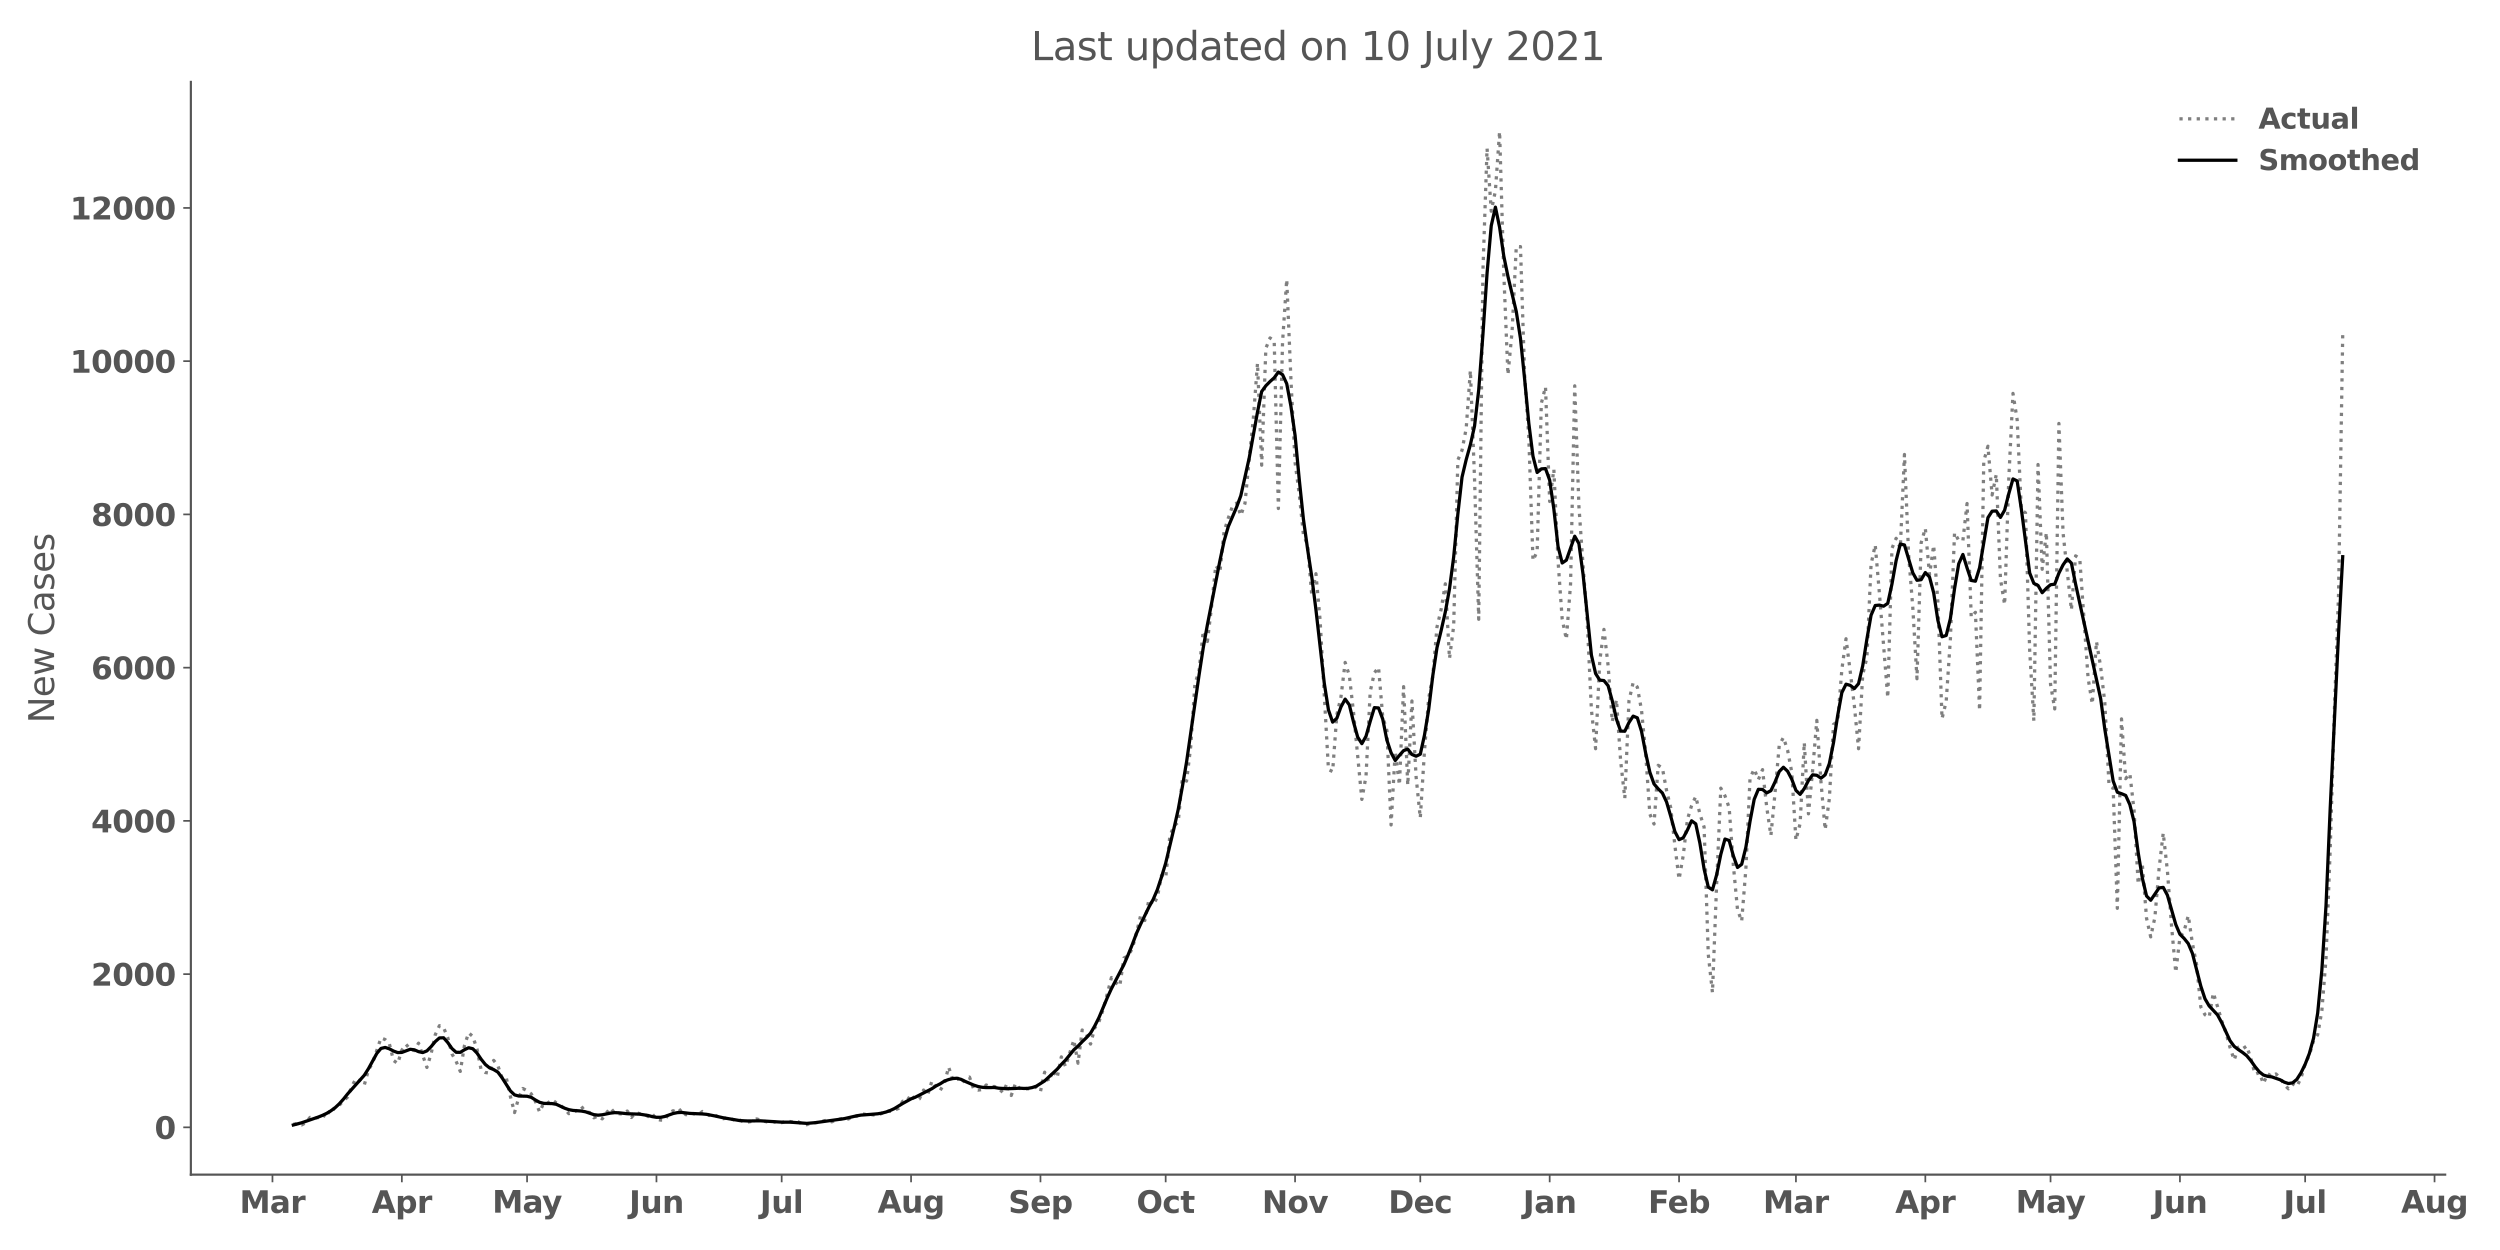 <?xml version="1.0" encoding="utf-8" standalone="no"?>
<!DOCTYPE svg PUBLIC "-//W3C//DTD SVG 1.1//EN"
  "http://www.w3.org/Graphics/SVG/1.1/DTD/svg11.dtd">
<svg height="576pt" version="1.1" viewBox="0 0 1152 576" width="1152pt" xmlns="http://www.w3.org/2000/svg" xmlns:xlink="http://www.w3.org/1999/xlink">
 <defs>
  <style type="text/css">*{stroke-linecap:butt;stroke-linejoin:round;}</style>
 </defs>
 <g id="figure_1">
  <g id="patch_1">
   <path d="M 0 576 
L 1152 576 
L 1152 0 
L 0 0 
z
" style="fill:#ffffff;"/>
  </g>
  <g id="axes_1">
   <g id="patch_2">
    <path d="M 87.95 541.28 
L 1126.74 541.28 
L 1126.74 37.72 
L 87.95 37.72 
z
" style="fill:#ffffff;"/>
   </g>
   <g id="matplotlib.axis_1">
    <g id="xtick_1">
     <g id="line2d_1">
      <defs>
       <path d="M 0 0 
L 0 3.5 
" id="medc542ed76" style="stroke:#555555;stroke-width:0.8;"/>
      </defs>
      <g>
       <use style="fill:#555555;stroke:#555555;stroke-width:0.8;" x="125.551" xlink:href="#medc542ed76" y="541.28"/>
      </g>
     </g>
     <g id="text_1">
      <!-- Mar -->
      <g style="fill:#555555;" transform="translate(110.409 558.918)scale(0.14 -0.14)">
       <defs>
        <path d="M 588 4666 
L 2119 4666 
L 3181 2169 
L 4250 4666 
L 5778 4666 
L 5778 0 
L 4641 0 
L 4641 3413 
L 3566 897 
L 2803 897 
L 1728 3413 
L 1728 0 
L 588 0 
L 588 4666 
z
" id="DejaVuSans-Bold-4d" transform="scale(0.016)"/>
        <path d="M 2106 1575 
Q 1756 1575 1579 1456 
Q 1403 1338 1403 1106 
Q 1403 894 1545 773 
Q 1688 653 1941 653 
Q 2256 653 2472 879 
Q 2688 1106 2688 1447 
L 2688 1575 
L 2106 1575 
z
M 3816 1997 
L 3816 0 
L 2688 0 
L 2688 519 
Q 2463 200 2181 54 
Q 1900 -91 1497 -91 
Q 953 -91 614 226 
Q 275 544 275 1050 
Q 275 1666 698 1953 
Q 1122 2241 2028 2241 
L 2688 2241 
L 2688 2328 
Q 2688 2594 2478 2717 
Q 2269 2841 1825 2841 
Q 1466 2841 1156 2769 
Q 847 2697 581 2553 
L 581 3406 
Q 941 3494 1303 3539 
Q 1666 3584 2028 3584 
Q 2975 3584 3395 3211 
Q 3816 2838 3816 1997 
z
" id="DejaVuSans-Bold-61" transform="scale(0.016)"/>
        <path d="M 3138 2547 
Q 2991 2616 2845 2648 
Q 2700 2681 2553 2681 
Q 2122 2681 1889 2404 
Q 1656 2128 1656 1613 
L 1656 0 
L 538 0 
L 538 3500 
L 1656 3500 
L 1656 2925 
Q 1872 3269 2151 3426 
Q 2431 3584 2822 3584 
Q 2878 3584 2943 3579 
Q 3009 3575 3134 3559 
L 3138 2547 
z
" id="DejaVuSans-Bold-72" transform="scale(0.016)"/>
       </defs>
       <use xlink:href="#DejaVuSans-Bold-4d"/>
       <use x="99.512" xlink:href="#DejaVuSans-Bold-61"/>
       <use x="166.992" xlink:href="#DejaVuSans-Bold-72"/>
      </g>
     </g>
    </g>
    <g id="xtick_2">
     <g id="line2d_2">
      <g>
       <use style="fill:#555555;stroke:#555555;stroke-width:0.8;" x="185.174" xlink:href="#medc542ed76" y="541.28"/>
      </g>
     </g>
     <g id="text_2">
      <!-- Apr -->
      <g style="fill:#555555;" transform="translate(171.295 558.918)scale(0.14 -0.14)">
       <defs>
        <path d="M 3419 850 
L 1538 850 
L 1241 0 
L 31 0 
L 1759 4666 
L 3194 4666 
L 4922 0 
L 3713 0 
L 3419 850 
z
M 1838 1716 
L 3116 1716 
L 2478 3572 
L 1838 1716 
z
" id="DejaVuSans-Bold-41" transform="scale(0.016)"/>
        <path d="M 1656 506 
L 1656 -1331 
L 538 -1331 
L 538 3500 
L 1656 3500 
L 1656 2988 
Q 1888 3294 2169 3439 
Q 2450 3584 2816 3584 
Q 3463 3584 3878 3070 
Q 4294 2556 4294 1747 
Q 4294 938 3878 423 
Q 3463 -91 2816 -91 
Q 2450 -91 2169 54 
Q 1888 200 1656 506 
z
M 2400 2772 
Q 2041 2772 1848 2508 
Q 1656 2244 1656 1747 
Q 1656 1250 1848 986 
Q 2041 722 2400 722 
Q 2759 722 2948 984 
Q 3138 1247 3138 1747 
Q 3138 2247 2948 2509 
Q 2759 2772 2400 2772 
z
" id="DejaVuSans-Bold-70" transform="scale(0.016)"/>
       </defs>
       <use xlink:href="#DejaVuSans-Bold-41"/>
       <use x="77.393" xlink:href="#DejaVuSans-Bold-70"/>
       <use x="148.975" xlink:href="#DejaVuSans-Bold-72"/>
      </g>
     </g>
    </g>
    <g id="xtick_3">
     <g id="line2d_3">
      <g>
       <use style="fill:#555555;stroke:#555555;stroke-width:0.8;" x="242.874" xlink:href="#medc542ed76" y="541.28"/>
      </g>
     </g>
     <g id="text_3">
      <!-- May -->
      <g style="fill:#555555;" transform="translate(226.84 558.808)scale(0.14 -0.14)">
       <defs>
        <path d="M 78 3500 
L 1197 3500 
L 2138 1125 
L 2938 3500 
L 4056 3500 
L 2584 -331 
Q 2363 -916 2067 -1148 
Q 1772 -1381 1288 -1381 
L 641 -1381 
L 641 -647 
L 991 -647 
Q 1275 -647 1404 -556 
Q 1534 -466 1606 -231 
L 1638 -134 
L 78 3500 
z
" id="DejaVuSans-Bold-79" transform="scale(0.016)"/>
       </defs>
       <use xlink:href="#DejaVuSans-Bold-4d"/>
       <use x="99.512" xlink:href="#DejaVuSans-Bold-61"/>
       <use x="163.867" xlink:href="#DejaVuSans-Bold-79"/>
      </g>
     </g>
    </g>
    <g id="xtick_4">
     <g id="line2d_4">
      <g>
       <use style="fill:#555555;stroke:#555555;stroke-width:0.8;" x="302.497" xlink:href="#medc542ed76" y="541.28"/>
      </g>
     </g>
     <g id="text_4">
      <!-- Jun -->
      <g style="fill:#555555;" transform="translate(289.927 558.918)scale(0.14 -0.14)">
       <defs>
        <path d="M 588 4666 
L 1791 4666 
L 1791 453 
Q 1791 -419 1317 -850 
Q 844 -1281 -116 -1281 
L -359 -1281 
L -359 -372 
L -172 -372 
Q 203 -372 395 -162 
Q 588 47 588 453 
L 588 4666 
z
" id="DejaVuSans-Bold-4a" transform="scale(0.016)"/>
        <path d="M 500 1363 
L 500 3500 
L 1625 3500 
L 1625 3150 
Q 1625 2866 1622 2436 
Q 1619 2006 1619 1863 
Q 1619 1441 1641 1255 
Q 1663 1069 1716 984 
Q 1784 875 1895 815 
Q 2006 756 2150 756 
Q 2500 756 2700 1025 
Q 2900 1294 2900 1772 
L 2900 3500 
L 4019 3500 
L 4019 0 
L 2900 0 
L 2900 506 
Q 2647 200 2364 54 
Q 2081 -91 1741 -91 
Q 1134 -91 817 281 
Q 500 653 500 1363 
z
" id="DejaVuSans-Bold-75" transform="scale(0.016)"/>
        <path d="M 4056 2131 
L 4056 0 
L 2931 0 
L 2931 347 
L 2931 1631 
Q 2931 2084 2911 2256 
Q 2891 2428 2841 2509 
Q 2775 2619 2662 2680 
Q 2550 2741 2406 2741 
Q 2056 2741 1856 2470 
Q 1656 2200 1656 1722 
L 1656 0 
L 538 0 
L 538 3500 
L 1656 3500 
L 1656 2988 
Q 1909 3294 2193 3439 
Q 2478 3584 2822 3584 
Q 3428 3584 3742 3212 
Q 4056 2841 4056 2131 
z
" id="DejaVuSans-Bold-6e" transform="scale(0.016)"/>
       </defs>
       <use xlink:href="#DejaVuSans-Bold-4a"/>
       <use x="37.207" xlink:href="#DejaVuSans-Bold-75"/>
       <use x="108.398" xlink:href="#DejaVuSans-Bold-6e"/>
      </g>
     </g>
    </g>
    <g id="xtick_5">
     <g id="line2d_5">
      <g>
       <use style="fill:#555555;stroke:#555555;stroke-width:0.8;" x="360.197" xlink:href="#medc542ed76" y="541.28"/>
      </g>
     </g>
     <g id="text_5">
      <!-- Jul -->
      <g style="fill:#555555;" transform="translate(350.21 558.918)scale(0.14 -0.14)">
       <defs>
        <path d="M 538 4863 
L 1656 4863 
L 1656 0 
L 538 0 
L 538 4863 
z
" id="DejaVuSans-Bold-6c" transform="scale(0.016)"/>
       </defs>
       <use xlink:href="#DejaVuSans-Bold-4a"/>
       <use x="37.207" xlink:href="#DejaVuSans-Bold-75"/>
       <use x="108.398" xlink:href="#DejaVuSans-Bold-6c"/>
      </g>
     </g>
    </g>
    <g id="xtick_6">
     <g id="line2d_6">
      <g>
       <use style="fill:#555555;stroke:#555555;stroke-width:0.8;" x="419.82" xlink:href="#medc542ed76" y="541.28"/>
      </g>
     </g>
     <g id="text_6">
      <!-- Aug -->
      <g style="fill:#555555;" transform="translate(404.41 558.808)scale(0.14 -0.14)">
       <defs>
        <path d="M 2919 594 
Q 2688 288 2409 144 
Q 2131 0 1766 0 
Q 1125 0 706 504 
Q 288 1009 288 1791 
Q 288 2575 706 3076 
Q 1125 3578 1766 3578 
Q 2131 3578 2409 3434 
Q 2688 3291 2919 2981 
L 2919 3500 
L 4044 3500 
L 4044 353 
Q 4044 -491 3511 -936 
Q 2978 -1381 1966 -1381 
Q 1638 -1381 1331 -1331 
Q 1025 -1281 716 -1178 
L 716 -306 
Q 1009 -475 1290 -558 
Q 1572 -641 1856 -641 
Q 2406 -641 2662 -400 
Q 2919 -159 2919 353 
L 2919 594 
z
M 2181 2772 
Q 1834 2772 1640 2515 
Q 1447 2259 1447 1791 
Q 1447 1309 1634 1061 
Q 1822 813 2181 813 
Q 2531 813 2725 1069 
Q 2919 1325 2919 1791 
Q 2919 2259 2725 2515 
Q 2531 2772 2181 2772 
z
" id="DejaVuSans-Bold-67" transform="scale(0.016)"/>
       </defs>
       <use xlink:href="#DejaVuSans-Bold-41"/>
       <use x="77.393" xlink:href="#DejaVuSans-Bold-75"/>
       <use x="148.584" xlink:href="#DejaVuSans-Bold-67"/>
      </g>
     </g>
    </g>
    <g id="xtick_7">
     <g id="line2d_7">
      <g>
       <use style="fill:#555555;stroke:#555555;stroke-width:0.8;" x="479.444" xlink:href="#medc542ed76" y="541.28"/>
      </g>
     </g>
     <g id="text_7">
      <!-- Sep -->
      <g style="fill:#555555;" transform="translate(464.644 558.918)scale(0.14 -0.14)">
       <defs>
        <path d="M 3834 4519 
L 3834 3531 
Q 3450 3703 3084 3790 
Q 2719 3878 2394 3878 
Q 1963 3878 1756 3759 
Q 1550 3641 1550 3391 
Q 1550 3203 1689 3098 
Q 1828 2994 2194 2919 
L 2706 2816 
Q 3484 2659 3812 2340 
Q 4141 2022 4141 1434 
Q 4141 663 3683 286 
Q 3225 -91 2284 -91 
Q 1841 -91 1394 -6 
Q 947 78 500 244 
L 500 1259 
Q 947 1022 1364 901 
Q 1781 781 2169 781 
Q 2563 781 2772 912 
Q 2981 1044 2981 1288 
Q 2981 1506 2839 1625 
Q 2697 1744 2272 1838 
L 1806 1941 
Q 1106 2091 782 2419 
Q 459 2747 459 3303 
Q 459 4000 909 4375 
Q 1359 4750 2203 4750 
Q 2588 4750 2994 4692 
Q 3400 4634 3834 4519 
z
" id="DejaVuSans-Bold-53" transform="scale(0.016)"/>
        <path d="M 4031 1759 
L 4031 1441 
L 1416 1441 
Q 1456 1047 1700 850 
Q 1944 653 2381 653 
Q 2734 653 3104 758 
Q 3475 863 3866 1075 
L 3866 213 
Q 3469 63 3072 -14 
Q 2675 -91 2278 -91 
Q 1328 -91 801 392 
Q 275 875 275 1747 
Q 275 2603 792 3093 
Q 1309 3584 2216 3584 
Q 3041 3584 3536 3087 
Q 4031 2591 4031 1759 
z
M 2881 2131 
Q 2881 2450 2695 2645 
Q 2509 2841 2209 2841 
Q 1884 2841 1681 2658 
Q 1478 2475 1428 2131 
L 2881 2131 
z
" id="DejaVuSans-Bold-65" transform="scale(0.016)"/>
       </defs>
       <use xlink:href="#DejaVuSans-Bold-53"/>
       <use x="72.021" xlink:href="#DejaVuSans-Bold-65"/>
       <use x="139.844" xlink:href="#DejaVuSans-Bold-70"/>
      </g>
     </g>
    </g>
    <g id="xtick_8">
     <g id="line2d_8">
      <g>
       <use style="fill:#555555;stroke:#555555;stroke-width:0.8;" x="537.144" xlink:href="#medc542ed76" y="541.28"/>
      </g>
     </g>
     <g id="text_8">
      <!-- Oct -->
      <g style="fill:#555555;" transform="translate(523.697 558.918)scale(0.14 -0.14)">
       <defs>
        <path d="M 2719 3878 
Q 2169 3878 1866 3472 
Q 1563 3066 1563 2328 
Q 1563 1594 1866 1187 
Q 2169 781 2719 781 
Q 3272 781 3575 1187 
Q 3878 1594 3878 2328 
Q 3878 3066 3575 3472 
Q 3272 3878 2719 3878 
z
M 2719 4750 
Q 3844 4750 4481 4106 
Q 5119 3463 5119 2328 
Q 5119 1197 4481 553 
Q 3844 -91 2719 -91 
Q 1597 -91 958 553 
Q 319 1197 319 2328 
Q 319 3463 958 4106 
Q 1597 4750 2719 4750 
z
" id="DejaVuSans-Bold-4f" transform="scale(0.016)"/>
        <path d="M 3366 3391 
L 3366 2478 
Q 3138 2634 2908 2709 
Q 2678 2784 2431 2784 
Q 1963 2784 1702 2511 
Q 1441 2238 1441 1747 
Q 1441 1256 1702 982 
Q 1963 709 2431 709 
Q 2694 709 2930 787 
Q 3166 866 3366 1019 
L 3366 103 
Q 3103 6 2833 -42 
Q 2563 -91 2291 -91 
Q 1344 -91 809 395 
Q 275 881 275 1747 
Q 275 2613 809 3098 
Q 1344 3584 2291 3584 
Q 2566 3584 2833 3536 
Q 3100 3488 3366 3391 
z
" id="DejaVuSans-Bold-63" transform="scale(0.016)"/>
        <path d="M 1759 4494 
L 1759 3500 
L 2913 3500 
L 2913 2700 
L 1759 2700 
L 1759 1216 
Q 1759 972 1856 886 
Q 1953 800 2241 800 
L 2816 800 
L 2816 0 
L 1856 0 
Q 1194 0 917 276 
Q 641 553 641 1216 
L 641 2700 
L 84 2700 
L 84 3500 
L 641 3500 
L 641 4494 
L 1759 4494 
z
" id="DejaVuSans-Bold-74" transform="scale(0.016)"/>
       </defs>
       <use xlink:href="#DejaVuSans-Bold-4f"/>
       <use x="85.01" xlink:href="#DejaVuSans-Bold-63"/>
       <use x="144.287" xlink:href="#DejaVuSans-Bold-74"/>
      </g>
     </g>
    </g>
    <g id="xtick_9">
     <g id="line2d_9">
      <g>
       <use style="fill:#555555;stroke:#555555;stroke-width:0.8;" x="596.767" xlink:href="#medc542ed76" y="541.28"/>
      </g>
     </g>
     <g id="text_9">
      <!-- Nov -->
      <g style="fill:#555555;" transform="translate(581.536 558.918)scale(0.14 -0.14)">
       <defs>
        <path d="M 588 4666 
L 1931 4666 
L 3628 1466 
L 3628 4666 
L 4769 4666 
L 4769 0 
L 3425 0 
L 1728 3200 
L 1728 0 
L 588 0 
L 588 4666 
z
" id="DejaVuSans-Bold-4e" transform="scale(0.016)"/>
        <path d="M 2203 2784 
Q 1831 2784 1636 2517 
Q 1441 2250 1441 1747 
Q 1441 1244 1636 976 
Q 1831 709 2203 709 
Q 2569 709 2762 976 
Q 2956 1244 2956 1747 
Q 2956 2250 2762 2517 
Q 2569 2784 2203 2784 
z
M 2203 3584 
Q 3106 3584 3614 3096 
Q 4122 2609 4122 1747 
Q 4122 884 3614 396 
Q 3106 -91 2203 -91 
Q 1297 -91 786 396 
Q 275 884 275 1747 
Q 275 2609 786 3096 
Q 1297 3584 2203 3584 
z
" id="DejaVuSans-Bold-6f" transform="scale(0.016)"/>
        <path d="M 97 3500 
L 1216 3500 
L 2088 1081 
L 2956 3500 
L 4078 3500 
L 2700 0 
L 1472 0 
L 97 3500 
z
" id="DejaVuSans-Bold-76" transform="scale(0.016)"/>
       </defs>
       <use xlink:href="#DejaVuSans-Bold-4e"/>
       <use x="83.691" xlink:href="#DejaVuSans-Bold-6f"/>
       <use x="152.393" xlink:href="#DejaVuSans-Bold-76"/>
      </g>
     </g>
    </g>
    <g id="xtick_10">
     <g id="line2d_10">
      <g>
       <use style="fill:#555555;stroke:#555555;stroke-width:0.8;" x="654.467" xlink:href="#medc542ed76" y="541.28"/>
      </g>
     </g>
     <g id="text_10">
      <!-- Dec -->
      <g style="fill:#555555;" transform="translate(639.758 558.918)scale(0.14 -0.14)">
       <defs>
        <path d="M 1791 3756 
L 1791 909 
L 2222 909 
Q 2959 909 3348 1275 
Q 3738 1641 3738 2338 
Q 3738 3031 3350 3393 
Q 2963 3756 2222 3756 
L 1791 3756 
z
M 588 4666 
L 1856 4666 
Q 2919 4666 3439 4514 
Q 3959 4363 4331 4000 
Q 4659 3684 4818 3271 
Q 4978 2859 4978 2338 
Q 4978 1809 4818 1395 
Q 4659 981 4331 666 
Q 3956 303 3431 151 
Q 2906 0 1856 0 
L 588 0 
L 588 4666 
z
" id="DejaVuSans-Bold-44" transform="scale(0.016)"/>
       </defs>
       <use xlink:href="#DejaVuSans-Bold-44"/>
       <use x="83.008" xlink:href="#DejaVuSans-Bold-65"/>
       <use x="150.83" xlink:href="#DejaVuSans-Bold-63"/>
      </g>
     </g>
    </g>
    <g id="xtick_11">
     <g id="line2d_11">
      <g>
       <use style="fill:#555555;stroke:#555555;stroke-width:0.8;" x="714.09" xlink:href="#medc542ed76" y="541.28"/>
      </g>
     </g>
     <g id="text_11">
      <!-- Jan -->
      <g style="fill:#555555;" transform="translate(701.779 558.918)scale(0.14 -0.14)">
       <use xlink:href="#DejaVuSans-Bold-4a"/>
       <use x="37.207" xlink:href="#DejaVuSans-Bold-61"/>
       <use x="104.688" xlink:href="#DejaVuSans-Bold-6e"/>
      </g>
     </g>
    </g>
    <g id="xtick_12">
     <g id="line2d_12">
      <g>
       <use style="fill:#555555;stroke:#555555;stroke-width:0.8;" x="773.713" xlink:href="#medc542ed76" y="541.28"/>
      </g>
     </g>
     <g id="text_12">
      <!-- Feb -->
      <g style="fill:#555555;" transform="translate(759.453 558.918)scale(0.14 -0.14)">
       <defs>
        <path d="M 588 4666 
L 3834 4666 
L 3834 3756 
L 1791 3756 
L 1791 2888 
L 3713 2888 
L 3713 1978 
L 1791 1978 
L 1791 0 
L 588 0 
L 588 4666 
z
" id="DejaVuSans-Bold-46" transform="scale(0.016)"/>
        <path d="M 2400 722 
Q 2759 722 2948 984 
Q 3138 1247 3138 1747 
Q 3138 2247 2948 2509 
Q 2759 2772 2400 2772 
Q 2041 2772 1848 2508 
Q 1656 2244 1656 1747 
Q 1656 1250 1848 986 
Q 2041 722 2400 722 
z
M 1656 2988 
Q 1888 3294 2169 3439 
Q 2450 3584 2816 3584 
Q 3463 3584 3878 3070 
Q 4294 2556 4294 1747 
Q 4294 938 3878 423 
Q 3463 -91 2816 -91 
Q 2450 -91 2169 54 
Q 1888 200 1656 506 
L 1656 0 
L 538 0 
L 538 4863 
L 1656 4863 
L 1656 2988 
z
" id="DejaVuSans-Bold-62" transform="scale(0.016)"/>
       </defs>
       <use xlink:href="#DejaVuSans-Bold-46"/>
       <use x="64.311" xlink:href="#DejaVuSans-Bold-65"/>
       <use x="132.133" xlink:href="#DejaVuSans-Bold-62"/>
      </g>
     </g>
    </g>
    <g id="xtick_13">
     <g id="line2d_13">
      <g>
       <use style="fill:#555555;stroke:#555555;stroke-width:0.8;" x="827.566" xlink:href="#medc542ed76" y="541.28"/>
      </g>
     </g>
     <g id="text_13">
      <!-- Mar -->
      <g style="fill:#555555;" transform="translate(812.424 558.918)scale(0.14 -0.14)">
       <use xlink:href="#DejaVuSans-Bold-4d"/>
       <use x="99.512" xlink:href="#DejaVuSans-Bold-61"/>
       <use x="166.992" xlink:href="#DejaVuSans-Bold-72"/>
      </g>
     </g>
    </g>
    <g id="xtick_14">
     <g id="line2d_14">
      <g>
       <use style="fill:#555555;stroke:#555555;stroke-width:0.8;" x="887.19" xlink:href="#medc542ed76" y="541.28"/>
      </g>
     </g>
     <g id="text_14">
      <!-- Apr -->
      <g style="fill:#555555;" transform="translate(873.31 558.918)scale(0.14 -0.14)">
       <use xlink:href="#DejaVuSans-Bold-41"/>
       <use x="77.393" xlink:href="#DejaVuSans-Bold-70"/>
       <use x="148.975" xlink:href="#DejaVuSans-Bold-72"/>
      </g>
     </g>
    </g>
    <g id="xtick_15">
     <g id="line2d_15">
      <g>
       <use style="fill:#555555;stroke:#555555;stroke-width:0.8;" x="944.889" xlink:href="#medc542ed76" y="541.28"/>
      </g>
     </g>
     <g id="text_15">
      <!-- May -->
      <g style="fill:#555555;" transform="translate(928.855 558.808)scale(0.14 -0.14)">
       <use xlink:href="#DejaVuSans-Bold-4d"/>
       <use x="99.512" xlink:href="#DejaVuSans-Bold-61"/>
       <use x="163.867" xlink:href="#DejaVuSans-Bold-79"/>
      </g>
     </g>
    </g>
    <g id="xtick_16">
     <g id="line2d_16">
      <g>
       <use style="fill:#555555;stroke:#555555;stroke-width:0.8;" x="1004.513" xlink:href="#medc542ed76" y="541.28"/>
      </g>
     </g>
     <g id="text_16">
      <!-- Jun -->
      <g style="fill:#555555;" transform="translate(991.942 558.918)scale(0.14 -0.14)">
       <use xlink:href="#DejaVuSans-Bold-4a"/>
       <use x="37.207" xlink:href="#DejaVuSans-Bold-75"/>
       <use x="108.398" xlink:href="#DejaVuSans-Bold-6e"/>
      </g>
     </g>
    </g>
    <g id="xtick_17">
     <g id="line2d_17">
      <g>
       <use style="fill:#555555;stroke:#555555;stroke-width:0.8;" x="1062.213" xlink:href="#medc542ed76" y="541.28"/>
      </g>
     </g>
     <g id="text_17">
      <!-- Jul -->
      <g style="fill:#555555;" transform="translate(1052.225 558.918)scale(0.14 -0.14)">
       <use xlink:href="#DejaVuSans-Bold-4a"/>
       <use x="37.207" xlink:href="#DejaVuSans-Bold-75"/>
       <use x="108.398" xlink:href="#DejaVuSans-Bold-6c"/>
      </g>
     </g>
    </g>
    <g id="xtick_18">
     <g id="line2d_18">
      <g>
       <use style="fill:#555555;stroke:#555555;stroke-width:0.8;" x="1121.836" xlink:href="#medc542ed76" y="541.28"/>
      </g>
     </g>
     <g id="text_18">
      <!-- Aug -->
      <g style="fill:#555555;" transform="translate(1106.425 558.808)scale(0.14 -0.14)">
       <use xlink:href="#DejaVuSans-Bold-41"/>
       <use x="77.393" xlink:href="#DejaVuSans-Bold-75"/>
       <use x="148.584" xlink:href="#DejaVuSans-Bold-67"/>
      </g>
     </g>
    </g>
   </g>
   <g id="matplotlib.axis_2">
    <g id="ytick_1">
     <g id="line2d_19">
      <defs>
       <path d="M 0 0 
L -3.5 0 
" id="m6dd116dbc2" style="stroke:#555555;stroke-width:0.8;"/>
      </defs>
      <g>
       <use style="fill:#555555;stroke:#555555;stroke-width:0.8;" x="87.95" xlink:href="#m6dd116dbc2" y="519.485"/>
      </g>
     </g>
     <g id="text_19">
      <!-- 0 -->
      <g style="fill:#555555;" transform="translate(71.209 524.804)scale(0.14 -0.14)">
       <defs>
        <path d="M 2944 2338 
Q 2944 3213 2780 3570 
Q 2616 3928 2228 3928 
Q 1841 3928 1675 3570 
Q 1509 3213 1509 2338 
Q 1509 1453 1675 1090 
Q 1841 728 2228 728 
Q 2613 728 2778 1090 
Q 2944 1453 2944 2338 
z
M 4147 2328 
Q 4147 1169 3647 539 
Q 3147 -91 2228 -91 
Q 1306 -91 806 539 
Q 306 1169 306 2328 
Q 306 3491 806 4120 
Q 1306 4750 2228 4750 
Q 3147 4750 3647 4120 
Q 4147 3491 4147 2328 
z
" id="DejaVuSans-Bold-30" transform="scale(0.016)"/>
       </defs>
       <use xlink:href="#DejaVuSans-Bold-30"/>
      </g>
     </g>
    </g>
    <g id="ytick_2">
     <g id="line2d_20">
      <g>
       <use style="fill:#555555;stroke:#555555;stroke-width:0.8;" x="87.95" xlink:href="#m6dd116dbc2" y="448.873"/>
      </g>
     </g>
     <g id="text_20">
      <!-- 2000 -->
      <g style="fill:#555555;" transform="translate(41.986 454.192)scale(0.14 -0.14)">
       <defs>
        <path d="M 1844 884 
L 3897 884 
L 3897 0 
L 506 0 
L 506 884 
L 2209 2388 
Q 2438 2594 2547 2791 
Q 2656 2988 2656 3200 
Q 2656 3528 2436 3728 
Q 2216 3928 1850 3928 
Q 1569 3928 1234 3808 
Q 900 3688 519 3450 
L 519 4475 
Q 925 4609 1322 4679 
Q 1719 4750 2100 4750 
Q 2938 4750 3402 4381 
Q 3866 4013 3866 3353 
Q 3866 2972 3669 2642 
Q 3472 2313 2841 1759 
L 1844 884 
z
" id="DejaVuSans-Bold-32" transform="scale(0.016)"/>
       </defs>
       <use xlink:href="#DejaVuSans-Bold-32"/>
       <use x="69.58" xlink:href="#DejaVuSans-Bold-30"/>
       <use x="139.16" xlink:href="#DejaVuSans-Bold-30"/>
       <use x="208.74" xlink:href="#DejaVuSans-Bold-30"/>
      </g>
     </g>
    </g>
    <g id="ytick_3">
     <g id="line2d_21">
      <g>
       <use style="fill:#555555;stroke:#555555;stroke-width:0.8;" x="87.95" xlink:href="#m6dd116dbc2" y="378.26"/>
      </g>
     </g>
     <g id="text_21">
      <!-- 4000 -->
      <g style="fill:#555555;" transform="translate(41.986 383.579)scale(0.14 -0.14)">
       <defs>
        <path d="M 2356 3675 
L 1038 1722 
L 2356 1722 
L 2356 3675 
z
M 2156 4666 
L 3494 4666 
L 3494 1722 
L 4159 1722 
L 4159 850 
L 3494 850 
L 3494 0 
L 2356 0 
L 2356 850 
L 288 850 
L 288 1881 
L 2156 4666 
z
" id="DejaVuSans-Bold-34" transform="scale(0.016)"/>
       </defs>
       <use xlink:href="#DejaVuSans-Bold-34"/>
       <use x="69.58" xlink:href="#DejaVuSans-Bold-30"/>
       <use x="139.16" xlink:href="#DejaVuSans-Bold-30"/>
       <use x="208.74" xlink:href="#DejaVuSans-Bold-30"/>
      </g>
     </g>
    </g>
    <g id="ytick_4">
     <g id="line2d_22">
      <g>
       <use style="fill:#555555;stroke:#555555;stroke-width:0.8;" x="87.95" xlink:href="#m6dd116dbc2" y="307.647"/>
      </g>
     </g>
     <g id="text_22">
      <!-- 6000 -->
      <g style="fill:#555555;" transform="translate(41.986 312.966)scale(0.14 -0.14)">
       <defs>
        <path d="M 2316 2303 
Q 2000 2303 1842 2098 
Q 1684 1894 1684 1484 
Q 1684 1075 1842 870 
Q 2000 666 2316 666 
Q 2634 666 2792 870 
Q 2950 1075 2950 1484 
Q 2950 1894 2792 2098 
Q 2634 2303 2316 2303 
z
M 3803 4544 
L 3803 3681 
Q 3506 3822 3243 3889 
Q 2981 3956 2731 3956 
Q 2194 3956 1894 3657 
Q 1594 3359 1544 2772 
Q 1750 2925 1990 3001 
Q 2231 3078 2516 3078 
Q 3231 3078 3670 2659 
Q 4109 2241 4109 1563 
Q 4109 813 3618 361 
Q 3128 -91 2303 -91 
Q 1394 -91 895 523 
Q 397 1138 397 2266 
Q 397 3422 980 4083 
Q 1563 4744 2578 4744 
Q 2900 4744 3203 4694 
Q 3506 4644 3803 4544 
z
" id="DejaVuSans-Bold-36" transform="scale(0.016)"/>
       </defs>
       <use xlink:href="#DejaVuSans-Bold-36"/>
       <use x="69.58" xlink:href="#DejaVuSans-Bold-30"/>
       <use x="139.16" xlink:href="#DejaVuSans-Bold-30"/>
       <use x="208.74" xlink:href="#DejaVuSans-Bold-30"/>
      </g>
     </g>
    </g>
    <g id="ytick_5">
     <g id="line2d_23">
      <g>
       <use style="fill:#555555;stroke:#555555;stroke-width:0.8;" x="87.95" xlink:href="#m6dd116dbc2" y="237.035"/>
      </g>
     </g>
     <g id="text_23">
      <!-- 8000 -->
      <g style="fill:#555555;" transform="translate(41.986 242.354)scale(0.14 -0.14)">
       <defs>
        <path d="M 2228 2088 
Q 1891 2088 1709 1903 
Q 1528 1719 1528 1375 
Q 1528 1031 1709 848 
Q 1891 666 2228 666 
Q 2563 666 2741 848 
Q 2919 1031 2919 1375 
Q 2919 1722 2741 1905 
Q 2563 2088 2228 2088 
z
M 1350 2484 
Q 925 2613 709 2878 
Q 494 3144 494 3541 
Q 494 4131 934 4440 
Q 1375 4750 2228 4750 
Q 3075 4750 3515 4442 
Q 3956 4134 3956 3541 
Q 3956 3144 3739 2878 
Q 3522 2613 3097 2484 
Q 3572 2353 3814 2058 
Q 4056 1763 4056 1313 
Q 4056 619 3595 264 
Q 3134 -91 2228 -91 
Q 1319 -91 855 264 
Q 391 619 391 1313 
Q 391 1763 633 2058 
Q 875 2353 1350 2484 
z
M 1631 3419 
Q 1631 3141 1786 2991 
Q 1941 2841 2228 2841 
Q 2509 2841 2662 2991 
Q 2816 3141 2816 3419 
Q 2816 3697 2662 3845 
Q 2509 3994 2228 3994 
Q 1941 3994 1786 3844 
Q 1631 3694 1631 3419 
z
" id="DejaVuSans-Bold-38" transform="scale(0.016)"/>
       </defs>
       <use xlink:href="#DejaVuSans-Bold-38"/>
       <use x="69.58" xlink:href="#DejaVuSans-Bold-30"/>
       <use x="139.16" xlink:href="#DejaVuSans-Bold-30"/>
       <use x="208.74" xlink:href="#DejaVuSans-Bold-30"/>
      </g>
     </g>
    </g>
    <g id="ytick_6">
     <g id="line2d_24">
      <g>
       <use style="fill:#555555;stroke:#555555;stroke-width:0.8;" x="87.95" xlink:href="#m6dd116dbc2" y="166.422"/>
      </g>
     </g>
     <g id="text_24">
      <!-- 10000 -->
      <g style="fill:#555555;" transform="translate(32.245 171.741)scale(0.14 -0.14)">
       <defs>
        <path d="M 750 831 
L 1813 831 
L 1813 3847 
L 722 3622 
L 722 4441 
L 1806 4666 
L 2950 4666 
L 2950 831 
L 4013 831 
L 4013 0 
L 750 0 
L 750 831 
z
" id="DejaVuSans-Bold-31" transform="scale(0.016)"/>
       </defs>
       <use xlink:href="#DejaVuSans-Bold-31"/>
       <use x="69.58" xlink:href="#DejaVuSans-Bold-30"/>
       <use x="139.16" xlink:href="#DejaVuSans-Bold-30"/>
       <use x="208.74" xlink:href="#DejaVuSans-Bold-30"/>
       <use x="278.32" xlink:href="#DejaVuSans-Bold-30"/>
      </g>
     </g>
    </g>
    <g id="ytick_7">
     <g id="line2d_25">
      <g>
       <use style="fill:#555555;stroke:#555555;stroke-width:0.8;" x="87.95" xlink:href="#m6dd116dbc2" y="95.809"/>
      </g>
     </g>
     <g id="text_25">
      <!-- 12000 -->
      <g style="fill:#555555;" transform="translate(32.245 101.128)scale(0.14 -0.14)">
       <use xlink:href="#DejaVuSans-Bold-31"/>
       <use x="69.58" xlink:href="#DejaVuSans-Bold-32"/>
       <use x="139.16" xlink:href="#DejaVuSans-Bold-30"/>
       <use x="208.74" xlink:href="#DejaVuSans-Bold-30"/>
       <use x="278.32" xlink:href="#DejaVuSans-Bold-30"/>
      </g>
     </g>
    </g>
    <g id="text_26">
     <!-- New Cases -->
     <g style="fill:#555555;" transform="translate(24.918 333.239)rotate(-90)scale(0.16 -0.16)">
      <defs>
       <path d="M 628 4666 
L 1478 4666 
L 3547 763 
L 3547 4666 
L 4159 4666 
L 4159 0 
L 3309 0 
L 1241 3903 
L 1241 0 
L 628 0 
L 628 4666 
z
" id="DejaVuSans-4e" transform="scale(0.016)"/>
       <path d="M 3597 1894 
L 3597 1613 
L 953 1613 
Q 991 1019 1311 708 
Q 1631 397 2203 397 
Q 2534 397 2845 478 
Q 3156 559 3463 722 
L 3463 178 
Q 3153 47 2828 -22 
Q 2503 -91 2169 -91 
Q 1331 -91 842 396 
Q 353 884 353 1716 
Q 353 2575 817 3079 
Q 1281 3584 2069 3584 
Q 2775 3584 3186 3129 
Q 3597 2675 3597 1894 
z
M 3022 2063 
Q 3016 2534 2758 2815 
Q 2500 3097 2075 3097 
Q 1594 3097 1305 2825 
Q 1016 2553 972 2059 
L 3022 2063 
z
" id="DejaVuSans-65" transform="scale(0.016)"/>
       <path d="M 269 3500 
L 844 3500 
L 1563 769 
L 2278 3500 
L 2956 3500 
L 3675 769 
L 4391 3500 
L 4966 3500 
L 4050 0 
L 3372 0 
L 2619 2869 
L 1863 0 
L 1184 0 
L 269 3500 
z
" id="DejaVuSans-77" transform="scale(0.016)"/>
       <path id="DejaVuSans-20" transform="scale(0.016)"/>
       <path d="M 4122 4306 
L 4122 3641 
Q 3803 3938 3442 4084 
Q 3081 4231 2675 4231 
Q 1875 4231 1450 3742 
Q 1025 3253 1025 2328 
Q 1025 1406 1450 917 
Q 1875 428 2675 428 
Q 3081 428 3442 575 
Q 3803 722 4122 1019 
L 4122 359 
Q 3791 134 3420 21 
Q 3050 -91 2638 -91 
Q 1578 -91 968 557 
Q 359 1206 359 2328 
Q 359 3453 968 4101 
Q 1578 4750 2638 4750 
Q 3056 4750 3426 4639 
Q 3797 4528 4122 4306 
z
" id="DejaVuSans-43" transform="scale(0.016)"/>
       <path d="M 2194 1759 
Q 1497 1759 1228 1600 
Q 959 1441 959 1056 
Q 959 750 1161 570 
Q 1363 391 1709 391 
Q 2188 391 2477 730 
Q 2766 1069 2766 1631 
L 2766 1759 
L 2194 1759 
z
M 3341 1997 
L 3341 0 
L 2766 0 
L 2766 531 
Q 2569 213 2275 61 
Q 1981 -91 1556 -91 
Q 1019 -91 701 211 
Q 384 513 384 1019 
Q 384 1609 779 1909 
Q 1175 2209 1959 2209 
L 2766 2209 
L 2766 2266 
Q 2766 2663 2505 2880 
Q 2244 3097 1772 3097 
Q 1472 3097 1187 3025 
Q 903 2953 641 2809 
L 641 3341 
Q 956 3463 1253 3523 
Q 1550 3584 1831 3584 
Q 2591 3584 2966 3190 
Q 3341 2797 3341 1997 
z
" id="DejaVuSans-61" transform="scale(0.016)"/>
       <path d="M 2834 3397 
L 2834 2853 
Q 2591 2978 2328 3040 
Q 2066 3103 1784 3103 
Q 1356 3103 1142 2972 
Q 928 2841 928 2578 
Q 928 2378 1081 2264 
Q 1234 2150 1697 2047 
L 1894 2003 
Q 2506 1872 2764 1633 
Q 3022 1394 3022 966 
Q 3022 478 2636 193 
Q 2250 -91 1575 -91 
Q 1294 -91 989 -36 
Q 684 19 347 128 
L 347 722 
Q 666 556 975 473 
Q 1284 391 1588 391 
Q 1994 391 2212 530 
Q 2431 669 2431 922 
Q 2431 1156 2273 1281 
Q 2116 1406 1581 1522 
L 1381 1569 
Q 847 1681 609 1914 
Q 372 2147 372 2553 
Q 372 3047 722 3315 
Q 1072 3584 1716 3584 
Q 2034 3584 2315 3537 
Q 2597 3491 2834 3397 
z
" id="DejaVuSans-73" transform="scale(0.016)"/>
      </defs>
      <use xlink:href="#DejaVuSans-4e"/>
      <use x="74.805" xlink:href="#DejaVuSans-65"/>
      <use x="136.328" xlink:href="#DejaVuSans-77"/>
      <use x="218.115" xlink:href="#DejaVuSans-20"/>
      <use x="249.902" xlink:href="#DejaVuSans-43"/>
      <use x="319.727" xlink:href="#DejaVuSans-61"/>
      <use x="381.006" xlink:href="#DejaVuSans-73"/>
      <use x="433.105" xlink:href="#DejaVuSans-65"/>
      <use x="494.629" xlink:href="#DejaVuSans-73"/>
     </g>
    </g>
   </g>
   <g id="line2d_26">
    <path clip-path="url(#pbc341cfd57)" d="M 135.168 518.073 
L 137.091 517.72 
L 139.014 518.356 
L 140.938 517.332 
L 142.861 514.896 
L 144.784 515.143 
L 146.708 515.002 
L 148.631 515.496 
L 150.554 511.753 
L 152.478 513.377 
L 154.401 509.953 
L 156.324 509.317 
L 158.248 507.234 
L 160.171 505.504 
L 162.094 500.667 
L 164.018 496.995 
L 165.941 498.125 
L 167.864 499.961 
L 169.788 493.041 
L 171.711 489.722 
L 175.558 478.283 
L 177.481 479.024 
L 179.404 480.931 
L 181.328 488.663 
L 183.251 490.04 
L 185.174 483.897 
L 187.098 481.249 
L 189.021 483.473 
L 190.944 484.108 
L 192.868 480.684 
L 196.714 491.876 
L 198.638 485.627 
L 200.561 476.835 
L 202.484 472.634 
L 204.408 473.552 
L 206.331 478.142 
L 208.254 485.627 
L 210.178 489.051 
L 212.101 493.712 
L 214.024 481.743 
L 215.948 475.917 
L 217.871 477.612 
L 219.794 483.367 
L 221.718 493.076 
L 223.641 494.206 
L 225.564 494.489 
L 227.488 488.628 
L 229.411 491.064 
L 231.334 496.642 
L 233.258 496.501 
L 235.181 505.186 
L 237.104 512.671 
L 239.028 505.787 
L 240.951 501.585 
L 242.874 502.609 
L 244.798 504.057 
L 246.721 507.552 
L 248.644 512.389 
L 250.568 508.223 
L 252.491 508.223 
L 254.414 506.74 
L 256.337 508.223 
L 258.261 509.317 
L 260.184 510.941 
L 262.107 513.166 
L 264.031 512.601 
L 265.954 511.612 
L 267.877 509.811 
L 269.801 512.354 
L 271.724 512.636 
L 273.647 515.072 
L 275.571 514.26 
L 277.494 515.566 
L 279.417 512.883 
L 281.341 510.518 
L 283.264 512.989 
L 287.111 513.377 
L 289.034 511.965 
L 290.957 514.931 
L 292.881 512.636 
L 294.804 513.201 
L 296.727 513.201 
L 298.651 514.507 
L 300.574 513.271 
L 302.497 515.814 
L 304.421 516.131 
L 306.344 516.202 
L 308.267 512.848 
L 310.191 511.824 
L 312.114 512.777 
L 314.037 511.047 
L 315.961 513.625 
L 317.884 513.695 
L 319.807 513.095 
L 321.731 513.766 
L 323.654 512.177 
L 325.577 513.095 
L 327.501 514.401 
L 329.424 513.872 
L 331.347 514.754 
L 333.271 515.496 
L 335.194 515.107 
L 339.041 516.308 
L 340.964 516.131 
L 342.887 517.085 
L 344.811 517.014 
L 346.734 516.661 
L 348.657 515.602 
L 352.504 516.767 
L 354.427 517.155 
L 356.351 516.802 
L 358.274 517.473 
L 360.197 517.296 
L 362.121 516.837 
L 364.044 516.802 
L 365.967 517.19 
L 367.891 516.943 
L 369.814 518.038 
L 371.737 518.285 
L 373.661 517.473 
L 377.507 517.19 
L 379.431 516.52 
L 381.354 516.131 
L 383.277 516.943 
L 385.201 516.025 
L 389.047 515.284 
L 390.971 515.637 
L 392.894 514.366 
L 394.817 514.366 
L 396.741 513.024 
L 398.664 513.519 
L 400.587 513.483 
L 404.434 514.013 
L 408.281 511.965 
L 410.204 512.106 
L 412.127 511.577 
L 414.051 510.729 
L 415.974 507.446 
L 417.897 507.446 
L 419.82 504.268 
L 421.744 506.81 
L 423.667 506.351 
L 425.59 502.291 
L 427.514 504.374 
L 429.437 498.125 
L 431.36 501.232 
L 433.284 502.397 
L 435.207 499.114 
L 437.13 491.699 
L 439.054 497.595 
L 440.977 496.501 
L 442.9 499.149 
L 444.824 497.348 
L 446.747 496.324 
L 448.67 501.868 
L 450.594 502.327 
L 452.517 502.079 
L 454.44 499.961 
L 456.364 500.738 
L 458.287 500.667 
L 460.21 501.585 
L 462.134 503.421 
L 464.057 499.255 
L 465.98 504.798 
L 467.904 499.29 
L 469.827 501.55 
L 471.75 501.797 
L 475.597 501.62 
L 477.52 500.914 
L 479.444 502.997 
L 481.367 494.065 
L 483.29 498.337 
L 485.214 493.253 
L 487.137 496.572 
L 489.06 487.004 
L 490.984 491.417 
L 494.83 479.236 
L 496.754 489.934 
L 498.677 474.611 
L 500.6 476.341 
L 502.524 481.107 
L 504.447 473.693 
L 506.37 470.904 
L 508.294 465.22 
L 510.217 458.088 
L 512.14 450.462 
L 514.064 452.686 
L 515.987 454.381 
L 517.91 441.423 
L 519.834 440.505 
L 521.757 437.08 
L 523.68 429.949 
L 525.604 421.899 
L 527.527 424.158 
L 529.45 414.414 
L 531.374 417.026 
L 533.297 413.425 
L 535.22 403.469 
L 537.144 404.634 
L 539.067 385.18 
L 540.99 380.555 
L 542.914 378.86 
L 544.837 358.665 
L 546.76 359.936 
L 548.684 343.942 
L 550.607 315.274 
L 552.53 309.06 
L 554.454 290.771 
L 556.377 295.573 
L 558.3 279.296 
L 560.224 260.549 
L 562.147 263.444 
L 564.07 244.873 
L 565.994 238.765 
L 567.917 233.328 
L 569.84 231.809 
L 571.764 237.529 
L 573.687 231.951 
L 575.61 211.791 
L 577.534 192.867 
L 579.457 167.34 
L 581.38 214.368 
L 583.303 160.491 
L 585.227 155.724 
L 587.15 156.995 
L 589.073 234.316 
L 590.997 157.701 
L 592.92 128.75 
L 594.843 174.472 
L 596.767 213.062 
L 598.69 227.679 
L 600.613 246.285 
L 602.537 251.157 
L 604.46 274.248 
L 606.383 264.362 
L 608.307 285.899 
L 612.153 354.605 
L 614.077 355.523 
L 616 329.431 
L 617.923 321.099 
L 619.847 305.247 
L 621.77 311.284 
L 623.693 328.196 
L 627.54 368.374 
L 629.463 357.641 
L 631.387 318.734 
L 633.31 310.048 
L 635.233 307.506 
L 637.157 330.314 
L 639.08 336.563 
L 641.003 380.131 
L 642.927 346.131 
L 644.85 361.737 
L 646.773 316.403 
L 648.697 361.843 
L 650.62 323.006 
L 652.543 358.065 
L 654.467 376.918 
L 656.39 346.202 
L 658.313 321.982 
L 660.237 311.496 
L 662.16 288.97 
L 664.083 280.779 
L 666.007 269.022 
L 667.93 303.446 
L 669.853 288.441 
L 671.777 212.003 
L 673.7 207.483 
L 675.623 197.421 
L 677.547 170.73 
L 679.47 220.759 
L 681.393 285.369 
L 683.317 125.255 
L 685.24 68.341 
L 687.163 97.328 
L 689.087 87.901 
L 691.01 60.609 
L 692.933 125.608 
L 694.857 172.707 
L 696.78 152.547 
L 698.703 113.674 
L 700.627 113.639 
L 702.55 172.954 
L 704.473 201.552 
L 706.397 258.289 
L 708.32 254.052 
L 710.243 185.876 
L 712.167 178.25 
L 714.09 231.068 
L 716.013 216.239 
L 717.937 258.36 
L 719.86 285.334 
L 721.783 294.619 
L 723.707 269.164 
L 725.63 177.791 
L 727.553 233.08 
L 729.477 260.69 
L 731.4 286.393 
L 733.323 327.137 
L 735.247 345.002 
L 737.17 304.435 
L 739.093 290.03 
L 741.017 306.729 
L 742.94 332.538 
L 744.863 322.405 
L 746.786 350.58 
L 748.71 367.845 
L 750.633 322.864 
L 752.556 314.532 
L 754.48 316.615 
L 756.403 327.207 
L 758.326 347.155 
L 760.25 375.118 
L 762.173 379.708 
L 764.096 352.663 
L 766.02 353.863 
L 767.943 364.243 
L 769.866 372.187 
L 771.79 389.629 
L 773.713 405.164 
L 775.636 394.219 
L 777.56 377.625 
L 779.483 371.199 
L 781.406 367.033 
L 783.33 375.118 
L 785.253 381.155 
L 787.176 439.799 
L 789.1 457.382 
L 791.023 407.458 
L 792.946 363.184 
L 794.87 366.715 
L 796.793 372.187 
L 798.716 398.526 
L 800.64 419.145 
L 802.563 424.511 
L 804.486 400.574 
L 806.41 358.559 
L 808.333 354.393 
L 810.256 359.23 
L 812.18 354.64 
L 814.103 371.94 
L 816.026 385.004 
L 817.95 365.232 
L 819.873 343.448 
L 821.796 339.812 
L 823.72 345.708 
L 825.643 355.841 
L 827.566 387.122 
L 829.49 379.496 
L 831.413 342.142 
L 833.336 375.012 
L 835.26 354.887 
L 837.183 331.938 
L 839.106 360.324 
L 841.03 382.356 
L 842.953 368.162 
L 844.876 333.809 
L 846.8 332.468 
L 848.723 308.53 
L 850.646 294.337 
L 852.57 309.307 
L 854.493 325.23 
L 856.416 345.002 
L 858.34 310.896 
L 860.263 302.987 
L 862.186 260.055 
L 864.11 251.087 
L 866.033 273.4 
L 869.88 321.488 
L 871.803 252.711 
L 873.726 248.05 
L 875.65 252.605 
L 877.573 209.425 
L 879.496 255.747 
L 881.42 280.073 
L 883.343 312.767 
L 885.266 250.133 
L 887.19 243.425 
L 889.113 264.786 
L 891.036 251.263 
L 892.96 277.213 
L 894.883 331.161 
L 896.806 323.218 
L 898.73 294.619 
L 900.653 245.473 
L 902.576 249.039 
L 904.5 249.074 
L 906.423 232.021 
L 908.346 284.416 
L 910.269 282.156 
L 912.193 327.419 
L 914.116 212.532 
L 916.039 205.612 
L 917.963 228.102 
L 919.886 218.605 
L 921.809 266.763 
L 923.733 278.626 
L 925.656 220.37 
L 927.579 181.286 
L 929.503 193.396 
L 931.426 234.846 
L 933.349 236.329 
L 935.273 299.668 
L 937.196 332.185 
L 939.119 214.05 
L 941.043 262.314 
L 942.966 245.367 
L 944.889 315.309 
L 946.813 326.678 
L 948.736 195.126 
L 950.659 245.579 
L 954.506 281.062 
L 956.429 256.136 
L 958.353 257.371 
L 962.199 312.555 
L 964.123 324.383 
L 966.046 295.608 
L 967.969 307.224 
L 969.893 323.782 
L 971.816 361.525 
L 973.739 363.22 
L 975.663 418.545 
L 977.586 331.267 
L 979.509 358.806 
L 981.433 356.441 
L 983.356 373.247 
L 985.279 407.388 
L 987.203 398.597 
L 989.126 423.134 
L 991.049 431.714 
L 992.973 422.711 
L 994.896 400.291 
L 996.819 383.839 
L 998.743 401.315 
L 1000.666 426.912 
L 1002.589 448.096 
L 1004.513 431.855 
L 1006.436 429.031 
L 1008.359 421.934 
L 1010.283 434.821 
L 1012.206 444.601 
L 1014.129 464.019 
L 1016.053 467.585 
L 1017.976 468.75 
L 1019.899 457.558 
L 1021.823 463.772 
L 1023.746 470.374 
L 1025.669 475.706 
L 1027.593 482.661 
L 1029.516 488.451 
L 1031.439 482.59 
L 1033.363 483.296 
L 1035.286 482.025 
L 1037.209 487.886 
L 1039.133 494.983 
L 1041.056 494.277 
L 1042.979 499.29 
L 1044.903 494.771 
L 1046.826 495.971 
L 1048.749 494.877 
L 1050.673 496.607 
L 1052.596 499.855 
L 1054.519 501.726 
L 1056.443 499.431 
L 1058.366 500.632 
L 1060.289 496.783 
L 1062.213 490.322 
L 1064.136 486.227 
L 1066.059 479.66 
L 1067.983 476.8 
L 1069.906 465.784 
L 1071.829 441.67 
L 1073.752 391.359 
L 1075.676 327.701 
L 1077.599 273.93 
L 1079.522 154.241 
L 1079.522 154.241 
" style="fill:none;stroke:#000000;stroke-dasharray:1.5,2.475;stroke-dashoffset:0;stroke-opacity:0.5;stroke-width:1.5;"/>
   </g>
   <g id="line2d_27">
    <path clip-path="url(#pbc341cfd57)" d="M 135.168 518.391 
L 139.014 517.367 
L 146.708 514.719 
L 148.631 513.942 
L 150.554 513.024 
L 152.478 511.859 
L 154.401 510.447 
L 156.324 508.646 
L 158.248 506.493 
L 160.171 504.092 
L 167.864 495.477 
L 169.788 492.441 
L 173.634 485.415 
L 175.558 483.12 
L 177.481 482.661 
L 179.404 483.296 
L 181.328 484.32 
L 183.251 485.026 
L 185.174 484.956 
L 189.021 483.508 
L 190.944 483.755 
L 192.868 484.603 
L 194.791 485.026 
L 196.714 484.25 
L 198.638 482.308 
L 200.561 479.978 
L 202.484 478.283 
L 204.408 478.212 
L 206.331 480.401 
L 208.254 483.155 
L 210.178 484.885 
L 212.101 484.921 
L 214.024 483.72 
L 215.948 482.802 
L 217.871 483.261 
L 219.794 485.238 
L 221.718 488.098 
L 223.641 490.499 
L 225.564 492.052 
L 227.488 492.864 
L 229.411 494.03 
L 231.334 496.607 
L 235.181 502.68 
L 237.104 504.516 
L 239.028 505.045 
L 242.874 505.151 
L 244.798 505.645 
L 246.721 506.881 
L 248.644 507.94 
L 250.568 508.435 
L 254.414 508.54 
L 256.337 508.858 
L 260.184 510.659 
L 262.107 511.33 
L 264.031 511.683 
L 267.877 511.965 
L 269.801 512.318 
L 273.647 513.625 
L 275.571 513.872 
L 277.494 513.695 
L 281.341 512.918 
L 283.264 512.707 
L 285.187 512.777 
L 289.034 513.201 
L 294.804 513.413 
L 298.651 514.013 
L 300.574 514.543 
L 302.497 514.86 
L 304.421 514.86 
L 306.344 514.472 
L 310.191 513.095 
L 312.114 512.707 
L 314.037 512.601 
L 317.884 513.06 
L 323.654 513.307 
L 325.577 513.483 
L 329.424 514.225 
L 333.271 515.072 
L 340.964 516.378 
L 344.811 516.555 
L 348.657 516.484 
L 350.581 516.484 
L 360.197 517.085 
L 364.044 517.085 
L 371.737 517.649 
L 375.584 517.332 
L 383.277 516.273 
L 387.124 515.743 
L 389.047 515.46 
L 394.817 514.154 
L 396.741 513.836 
L 400.587 513.554 
L 404.434 513.236 
L 406.357 512.918 
L 408.281 512.424 
L 410.204 511.718 
L 412.127 510.835 
L 415.974 508.47 
L 419.82 506.351 
L 421.744 505.61 
L 429.437 501.656 
L 431.36 500.385 
L 433.284 499.396 
L 435.207 498.16 
L 437.13 497.454 
L 439.054 496.995 
L 440.977 496.854 
L 442.9 497.384 
L 444.824 498.337 
L 448.67 499.996 
L 450.594 500.632 
L 452.517 501.02 
L 454.44 501.161 
L 458.287 501.126 
L 460.21 501.444 
L 464.057 501.691 
L 467.904 501.55 
L 469.827 501.444 
L 471.75 501.55 
L 473.674 501.514 
L 475.597 501.161 
L 477.52 500.526 
L 481.367 498.09 
L 487.137 492.688 
L 489.06 490.499 
L 490.984 488.522 
L 494.83 483.755 
L 496.754 482.061 
L 498.677 480.013 
L 500.6 478.177 
L 502.524 476.094 
L 504.447 472.775 
L 506.37 468.962 
L 510.217 459.782 
L 512.14 455.581 
L 517.91 444.459 
L 519.834 440.011 
L 521.757 435.245 
L 523.68 430.125 
L 525.604 425.853 
L 529.45 417.944 
L 531.374 414.484 
L 533.297 409.965 
L 535.22 404.14 
L 537.144 397.749 
L 540.99 381.579 
L 542.914 373.035 
L 544.837 362.513 
L 546.76 351.145 
L 552.53 311.037 
L 554.454 298.503 
L 556.377 287.841 
L 562.147 258.325 
L 564.07 249.286 
L 565.994 242.649 
L 569.84 233.645 
L 571.764 228.42 
L 575.61 211.155 
L 579.457 189.83 
L 581.38 180.403 
L 583.303 177.755 
L 585.227 175.814 
L 587.15 174.084 
L 589.073 171.436 
L 590.997 172.636 
L 592.92 176.802 
L 594.843 187.112 
L 596.767 200.599 
L 598.69 220.865 
L 600.613 239.224 
L 602.537 253.064 
L 604.46 265.739 
L 606.383 280.956 
L 610.23 314.85 
L 612.153 327.137 
L 614.077 332.75 
L 616 330.985 
L 617.923 325.724 
L 619.847 322.158 
L 621.77 324.806 
L 623.693 332.68 
L 625.617 339.635 
L 627.54 342.671 
L 629.463 339.247 
L 631.387 332.432 
L 633.31 326.077 
L 635.233 326.219 
L 637.157 331.338 
L 639.08 341.047 
L 641.003 346.837 
L 642.927 350.439 
L 644.85 348.073 
L 646.773 345.884 
L 648.697 345.213 
L 650.62 347.65 
L 652.543 348.462 
L 654.467 347.544 
L 656.39 338.788 
L 658.313 327.101 
L 660.237 311.319 
L 662.16 298.433 
L 664.083 290.524 
L 666.007 281.98 
L 667.93 271.317 
L 669.853 256.63 
L 671.777 236.894 
L 673.7 219.876 
L 675.623 211.791 
L 677.547 204.906 
L 679.47 196.327 
L 681.393 179.662 
L 683.317 154.347 
L 685.24 125.89 
L 687.163 104.036 
L 689.087 95.456 
L 691.01 104.707 
L 692.933 117.947 
L 694.857 127.338 
L 698.703 143.579 
L 700.627 155.866 
L 702.55 174.754 
L 704.473 195.02 
L 706.397 210.237 
L 708.32 217.722 
L 710.243 216.063 
L 712.167 215.922 
L 714.09 221.253 
L 716.013 234.563 
L 717.937 251.793 
L 719.86 259.419 
L 721.783 258.113 
L 725.63 247.097 
L 727.553 250.451 
L 729.477 264.68 
L 733.323 301.893 
L 735.247 310.366 
L 737.17 313.402 
L 739.093 313.614 
L 741.017 315.98 
L 742.94 322.97 
L 744.863 331.373 
L 746.786 336.881 
L 748.71 336.952 
L 750.633 332.927 
L 752.556 329.996 
L 754.48 330.773 
L 756.403 336.987 
L 758.326 347.049 
L 760.25 355.841 
L 762.173 361.242 
L 764.096 363.502 
L 766.02 365.409 
L 767.943 369.539 
L 769.866 376.106 
L 771.79 383.203 
L 773.713 386.91 
L 775.636 386.063 
L 777.56 382.462 
L 779.483 378.225 
L 781.406 379.637 
L 783.33 388.64 
L 785.253 400.468 
L 787.176 408.765 
L 789.1 410.036 
L 791.023 403.116 
L 792.946 393.689 
L 794.87 386.628 
L 796.793 387.299 
L 798.716 394.324 
L 800.64 399.726 
L 802.563 398.279 
L 804.486 390.476 
L 806.41 378.472 
L 808.333 368.339 
L 810.256 363.714 
L 812.18 363.785 
L 814.103 365.373 
L 816.026 364.349 
L 817.95 360.289 
L 819.873 355.523 
L 821.796 353.546 
L 823.72 355.382 
L 825.643 359.053 
L 827.566 364.208 
L 829.49 366.044 
L 831.413 363.361 
L 833.336 359.654 
L 835.26 357.041 
L 837.183 357.253 
L 839.106 358.594 
L 841.03 357.041 
L 842.953 351.886 
L 844.876 342.248 
L 846.8 329.714 
L 848.723 319.157 
L 850.646 315.274 
L 852.57 315.803 
L 854.493 317.286 
L 856.416 315.026 
L 858.34 306.8 
L 860.263 294.513 
L 862.186 283.498 
L 864.11 279.014 
L 866.033 278.837 
L 867.956 279.332 
L 869.88 278.025 
L 871.803 269.164 
L 873.726 258.36 
L 875.65 250.698 
L 877.573 251.122 
L 881.42 263.974 
L 883.343 267.398 
L 885.266 267.116 
L 887.19 263.832 
L 889.113 265.88 
L 891.036 273.188 
L 892.96 285.793 
L 894.883 293.419 
L 896.806 292.819 
L 898.73 285.087 
L 900.653 271.247 
L 902.576 259.807 
L 904.5 255.5 
L 906.423 261.714 
L 908.346 267.469 
L 910.269 267.822 
L 912.193 261.608 
L 916.039 238.553 
L 917.963 235.552 
L 919.886 235.446 
L 921.809 238.412 
L 923.733 235.093 
L 925.656 227.467 
L 927.579 220.688 
L 929.503 221.606 
L 931.426 234.528 
L 935.273 264.009 
L 937.196 268.81 
L 939.119 269.764 
L 941.043 273.118 
L 942.966 271.07 
L 944.889 269.446 
L 946.813 269.199 
L 948.736 264.115 
L 950.659 260.302 
L 952.583 257.548 
L 954.506 259.49 
L 956.429 269.128 
L 967.969 321.841 
L 969.893 335.998 
L 973.739 359.866 
L 975.663 365.056 
L 977.586 365.726 
L 979.509 366.538 
L 981.433 370.775 
L 983.356 378.543 
L 985.279 392.877 
L 987.203 404.705 
L 989.126 412.86 
L 991.049 414.837 
L 994.896 409.153 
L 996.819 408.906 
L 998.743 412.507 
L 1002.589 425.994 
L 1004.513 430.513 
L 1006.436 432.42 
L 1008.359 434.821 
L 1010.283 439.375 
L 1014.129 454.381 
L 1016.053 460.241 
L 1017.976 463.525 
L 1021.823 467.656 
L 1023.746 471.222 
L 1027.593 479.554 
L 1029.516 482.167 
L 1031.439 483.649 
L 1033.363 484.956 
L 1035.286 486.474 
L 1037.209 488.769 
L 1039.133 491.523 
L 1041.056 493.853 
L 1042.979 495.371 
L 1044.903 495.971 
L 1046.826 496.219 
L 1050.673 497.56 
L 1052.596 498.655 
L 1054.519 499.29 
L 1056.443 498.972 
L 1058.366 497.384 
L 1060.289 494.383 
L 1062.213 490.428 
L 1064.136 485.485 
L 1066.059 478.495 
L 1067.983 466.844 
L 1069.906 447.107 
L 1071.829 417.238 
L 1073.752 372.54 
L 1077.599 292.183 
L 1079.522 256.524 
L 1079.522 256.524 
" style="fill:none;stroke:#000000;stroke-linecap:square;stroke-width:1.5;"/>
   </g>
   <g id="patch_3">
    <path d="M 87.95 541.28 
L 87.95 37.72 
" style="fill:none;stroke:#555555;stroke-linecap:square;stroke-linejoin:miter;"/>
   </g>
   <g id="patch_4">
    <path d="M 87.95 541.28 
L 1126.74 541.28 
" style="fill:none;stroke:#555555;stroke-linecap:square;stroke-linejoin:miter;"/>
   </g>
   <g id="text_27">
    <!-- Last updated on 10 July 2021 -->
    <g style="fill:#555555;" transform="translate(475.117 27.72)scale(0.18 -0.18)">
     <defs>
      <path d="M 628 4666 
L 1259 4666 
L 1259 531 
L 3531 531 
L 3531 0 
L 628 0 
L 628 4666 
z
" id="DejaVuSans-4c" transform="scale(0.016)"/>
      <path d="M 1172 4494 
L 1172 3500 
L 2356 3500 
L 2356 3053 
L 1172 3053 
L 1172 1153 
Q 1172 725 1289 603 
Q 1406 481 1766 481 
L 2356 481 
L 2356 0 
L 1766 0 
Q 1100 0 847 248 
Q 594 497 594 1153 
L 594 3053 
L 172 3053 
L 172 3500 
L 594 3500 
L 594 4494 
L 1172 4494 
z
" id="DejaVuSans-74" transform="scale(0.016)"/>
      <path d="M 544 1381 
L 544 3500 
L 1119 3500 
L 1119 1403 
Q 1119 906 1312 657 
Q 1506 409 1894 409 
Q 2359 409 2629 706 
Q 2900 1003 2900 1516 
L 2900 3500 
L 3475 3500 
L 3475 0 
L 2900 0 
L 2900 538 
Q 2691 219 2414 64 
Q 2138 -91 1772 -91 
Q 1169 -91 856 284 
Q 544 659 544 1381 
z
M 1991 3584 
L 1991 3584 
z
" id="DejaVuSans-75" transform="scale(0.016)"/>
      <path d="M 1159 525 
L 1159 -1331 
L 581 -1331 
L 581 3500 
L 1159 3500 
L 1159 2969 
Q 1341 3281 1617 3432 
Q 1894 3584 2278 3584 
Q 2916 3584 3314 3078 
Q 3713 2572 3713 1747 
Q 3713 922 3314 415 
Q 2916 -91 2278 -91 
Q 1894 -91 1617 61 
Q 1341 213 1159 525 
z
M 3116 1747 
Q 3116 2381 2855 2742 
Q 2594 3103 2138 3103 
Q 1681 3103 1420 2742 
Q 1159 2381 1159 1747 
Q 1159 1113 1420 752 
Q 1681 391 2138 391 
Q 2594 391 2855 752 
Q 3116 1113 3116 1747 
z
" id="DejaVuSans-70" transform="scale(0.016)"/>
      <path d="M 2906 2969 
L 2906 4863 
L 3481 4863 
L 3481 0 
L 2906 0 
L 2906 525 
Q 2725 213 2448 61 
Q 2172 -91 1784 -91 
Q 1150 -91 751 415 
Q 353 922 353 1747 
Q 353 2572 751 3078 
Q 1150 3584 1784 3584 
Q 2172 3584 2448 3432 
Q 2725 3281 2906 2969 
z
M 947 1747 
Q 947 1113 1208 752 
Q 1469 391 1925 391 
Q 2381 391 2643 752 
Q 2906 1113 2906 1747 
Q 2906 2381 2643 2742 
Q 2381 3103 1925 3103 
Q 1469 3103 1208 2742 
Q 947 2381 947 1747 
z
" id="DejaVuSans-64" transform="scale(0.016)"/>
      <path d="M 1959 3097 
Q 1497 3097 1228 2736 
Q 959 2375 959 1747 
Q 959 1119 1226 758 
Q 1494 397 1959 397 
Q 2419 397 2687 759 
Q 2956 1122 2956 1747 
Q 2956 2369 2687 2733 
Q 2419 3097 1959 3097 
z
M 1959 3584 
Q 2709 3584 3137 3096 
Q 3566 2609 3566 1747 
Q 3566 888 3137 398 
Q 2709 -91 1959 -91 
Q 1206 -91 779 398 
Q 353 888 353 1747 
Q 353 2609 779 3096 
Q 1206 3584 1959 3584 
z
" id="DejaVuSans-6f" transform="scale(0.016)"/>
      <path d="M 3513 2113 
L 3513 0 
L 2938 0 
L 2938 2094 
Q 2938 2591 2744 2837 
Q 2550 3084 2163 3084 
Q 1697 3084 1428 2787 
Q 1159 2491 1159 1978 
L 1159 0 
L 581 0 
L 581 3500 
L 1159 3500 
L 1159 2956 
Q 1366 3272 1645 3428 
Q 1925 3584 2291 3584 
Q 2894 3584 3203 3211 
Q 3513 2838 3513 2113 
z
" id="DejaVuSans-6e" transform="scale(0.016)"/>
      <path d="M 794 531 
L 1825 531 
L 1825 4091 
L 703 3866 
L 703 4441 
L 1819 4666 
L 2450 4666 
L 2450 531 
L 3481 531 
L 3481 0 
L 794 0 
L 794 531 
z
" id="DejaVuSans-31" transform="scale(0.016)"/>
      <path d="M 2034 4250 
Q 1547 4250 1301 3770 
Q 1056 3291 1056 2328 
Q 1056 1369 1301 889 
Q 1547 409 2034 409 
Q 2525 409 2770 889 
Q 3016 1369 3016 2328 
Q 3016 3291 2770 3770 
Q 2525 4250 2034 4250 
z
M 2034 4750 
Q 2819 4750 3233 4129 
Q 3647 3509 3647 2328 
Q 3647 1150 3233 529 
Q 2819 -91 2034 -91 
Q 1250 -91 836 529 
Q 422 1150 422 2328 
Q 422 3509 836 4129 
Q 1250 4750 2034 4750 
z
" id="DejaVuSans-30" transform="scale(0.016)"/>
      <path d="M 628 4666 
L 1259 4666 
L 1259 325 
Q 1259 -519 939 -900 
Q 619 -1281 -91 -1281 
L -331 -1281 
L -331 -750 
L -134 -750 
Q 284 -750 456 -515 
Q 628 -281 628 325 
L 628 4666 
z
" id="DejaVuSans-4a" transform="scale(0.016)"/>
      <path d="M 603 4863 
L 1178 4863 
L 1178 0 
L 603 0 
L 603 4863 
z
" id="DejaVuSans-6c" transform="scale(0.016)"/>
      <path d="M 2059 -325 
Q 1816 -950 1584 -1140 
Q 1353 -1331 966 -1331 
L 506 -1331 
L 506 -850 
L 844 -850 
Q 1081 -850 1212 -737 
Q 1344 -625 1503 -206 
L 1606 56 
L 191 3500 
L 800 3500 
L 1894 763 
L 2988 3500 
L 3597 3500 
L 2059 -325 
z
" id="DejaVuSans-79" transform="scale(0.016)"/>
      <path d="M 1228 531 
L 3431 531 
L 3431 0 
L 469 0 
L 469 531 
Q 828 903 1448 1529 
Q 2069 2156 2228 2338 
Q 2531 2678 2651 2914 
Q 2772 3150 2772 3378 
Q 2772 3750 2511 3984 
Q 2250 4219 1831 4219 
Q 1534 4219 1204 4116 
Q 875 4013 500 3803 
L 500 4441 
Q 881 4594 1212 4672 
Q 1544 4750 1819 4750 
Q 2544 4750 2975 4387 
Q 3406 4025 3406 3419 
Q 3406 3131 3298 2873 
Q 3191 2616 2906 2266 
Q 2828 2175 2409 1742 
Q 1991 1309 1228 531 
z
" id="DejaVuSans-32" transform="scale(0.016)"/>
     </defs>
     <use xlink:href="#DejaVuSans-4c"/>
     <use x="55.713" xlink:href="#DejaVuSans-61"/>
     <use x="116.992" xlink:href="#DejaVuSans-73"/>
     <use x="169.092" xlink:href="#DejaVuSans-74"/>
     <use x="208.301" xlink:href="#DejaVuSans-20"/>
     <use x="240.088" xlink:href="#DejaVuSans-75"/>
     <use x="303.467" xlink:href="#DejaVuSans-70"/>
     <use x="366.943" xlink:href="#DejaVuSans-64"/>
     <use x="430.42" xlink:href="#DejaVuSans-61"/>
     <use x="491.699" xlink:href="#DejaVuSans-74"/>
     <use x="530.908" xlink:href="#DejaVuSans-65"/>
     <use x="592.432" xlink:href="#DejaVuSans-64"/>
     <use x="655.908" xlink:href="#DejaVuSans-20"/>
     <use x="687.695" xlink:href="#DejaVuSans-6f"/>
     <use x="748.877" xlink:href="#DejaVuSans-6e"/>
     <use x="812.256" xlink:href="#DejaVuSans-20"/>
     <use x="844.043" xlink:href="#DejaVuSans-31"/>
     <use x="907.666" xlink:href="#DejaVuSans-30"/>
     <use x="971.289" xlink:href="#DejaVuSans-20"/>
     <use x="1003.076" xlink:href="#DejaVuSans-4a"/>
     <use x="1032.568" xlink:href="#DejaVuSans-75"/>
     <use x="1095.947" xlink:href="#DejaVuSans-6c"/>
     <use x="1123.73" xlink:href="#DejaVuSans-79"/>
     <use x="1182.91" xlink:href="#DejaVuSans-20"/>
     <use x="1214.697" xlink:href="#DejaVuSans-32"/>
     <use x="1278.32" xlink:href="#DejaVuSans-30"/>
     <use x="1341.943" xlink:href="#DejaVuSans-32"/>
     <use x="1405.566" xlink:href="#DejaVuSans-31"/>
    </g>
   </g>
   <g id="legend_1">
    <g id="line2d_28">
     <path d="M 1004.278 54.748 
L 1030.278 54.748 
" style="fill:none;stroke:#000000;stroke-dasharray:1.5,2.475;stroke-dashoffset:0;stroke-opacity:0.5;stroke-width:1.5;"/>
    </g>
    <g id="line2d_29"/>
    <g id="text_28">
     <!-- Actual -->
     <g style="fill:#555555;" transform="translate(1040.678 59.298)scale(0.13 -0.13)">
      <use xlink:href="#DejaVuSans-Bold-41"/>
      <use x="77.393" xlink:href="#DejaVuSans-Bold-63"/>
      <use x="136.67" xlink:href="#DejaVuSans-Bold-74"/>
      <use x="184.473" xlink:href="#DejaVuSans-Bold-75"/>
      <use x="255.664" xlink:href="#DejaVuSans-Bold-61"/>
      <use x="323.145" xlink:href="#DejaVuSans-Bold-6c"/>
     </g>
    </g>
    <g id="line2d_30">
     <path d="M 1004.278 73.83 
L 1030.278 73.83 
" style="fill:none;stroke:#000000;stroke-linecap:square;stroke-width:1.5;"/>
    </g>
    <g id="line2d_31"/>
    <g id="text_29">
     <!-- Smoothed -->
     <g style="fill:#555555;" transform="translate(1040.678 78.38)scale(0.13 -0.13)">
      <defs>
       <path d="M 3781 2919 
Q 3994 3244 4286 3414 
Q 4578 3584 4928 3584 
Q 5531 3584 5847 3212 
Q 6163 2841 6163 2131 
L 6163 0 
L 5038 0 
L 5038 1825 
Q 5041 1866 5042 1909 
Q 5044 1953 5044 2034 
Q 5044 2406 4934 2573 
Q 4825 2741 4581 2741 
Q 4263 2741 4089 2478 
Q 3916 2216 3909 1719 
L 3909 0 
L 2784 0 
L 2784 1825 
Q 2784 2406 2684 2573 
Q 2584 2741 2328 2741 
Q 2006 2741 1831 2477 
Q 1656 2213 1656 1722 
L 1656 0 
L 531 0 
L 531 3500 
L 1656 3500 
L 1656 2988 
Q 1863 3284 2130 3434 
Q 2397 3584 2719 3584 
Q 3081 3584 3359 3409 
Q 3638 3234 3781 2919 
z
" id="DejaVuSans-Bold-6d" transform="scale(0.016)"/>
       <path d="M 4056 2131 
L 4056 0 
L 2931 0 
L 2931 347 
L 2931 1625 
Q 2931 2084 2911 2256 
Q 2891 2428 2841 2509 
Q 2775 2619 2662 2680 
Q 2550 2741 2406 2741 
Q 2056 2741 1856 2470 
Q 1656 2200 1656 1722 
L 1656 0 
L 538 0 
L 538 4863 
L 1656 4863 
L 1656 2988 
Q 1909 3294 2193 3439 
Q 2478 3584 2822 3584 
Q 3428 3584 3742 3212 
Q 4056 2841 4056 2131 
z
" id="DejaVuSans-Bold-68" transform="scale(0.016)"/>
       <path d="M 2919 2988 
L 2919 4863 
L 4044 4863 
L 4044 0 
L 2919 0 
L 2919 506 
Q 2688 197 2409 53 
Q 2131 -91 1766 -91 
Q 1119 -91 703 423 
Q 288 938 288 1747 
Q 288 2556 703 3070 
Q 1119 3584 1766 3584 
Q 2128 3584 2408 3439 
Q 2688 3294 2919 2988 
z
M 2181 722 
Q 2541 722 2730 984 
Q 2919 1247 2919 1747 
Q 2919 2247 2730 2509 
Q 2541 2772 2181 2772 
Q 1825 2772 1636 2509 
Q 1447 2247 1447 1747 
Q 1447 1247 1636 984 
Q 1825 722 2181 722 
z
" id="DejaVuSans-Bold-64" transform="scale(0.016)"/>
      </defs>
      <use xlink:href="#DejaVuSans-Bold-53"/>
      <use x="72.021" xlink:href="#DejaVuSans-Bold-6d"/>
      <use x="176.221" xlink:href="#DejaVuSans-Bold-6f"/>
      <use x="244.922" xlink:href="#DejaVuSans-Bold-6f"/>
      <use x="313.623" xlink:href="#DejaVuSans-Bold-74"/>
      <use x="361.426" xlink:href="#DejaVuSans-Bold-68"/>
      <use x="432.617" xlink:href="#DejaVuSans-Bold-65"/>
      <use x="500.439" xlink:href="#DejaVuSans-Bold-64"/>
     </g>
    </g>
   </g>
  </g>
 </g>
 <defs>
  <clipPath id="pbc341cfd57">
   <rect height="503.56" width="1038.79" x="87.95" y="37.72"/>
  </clipPath>
 </defs>
</svg>

